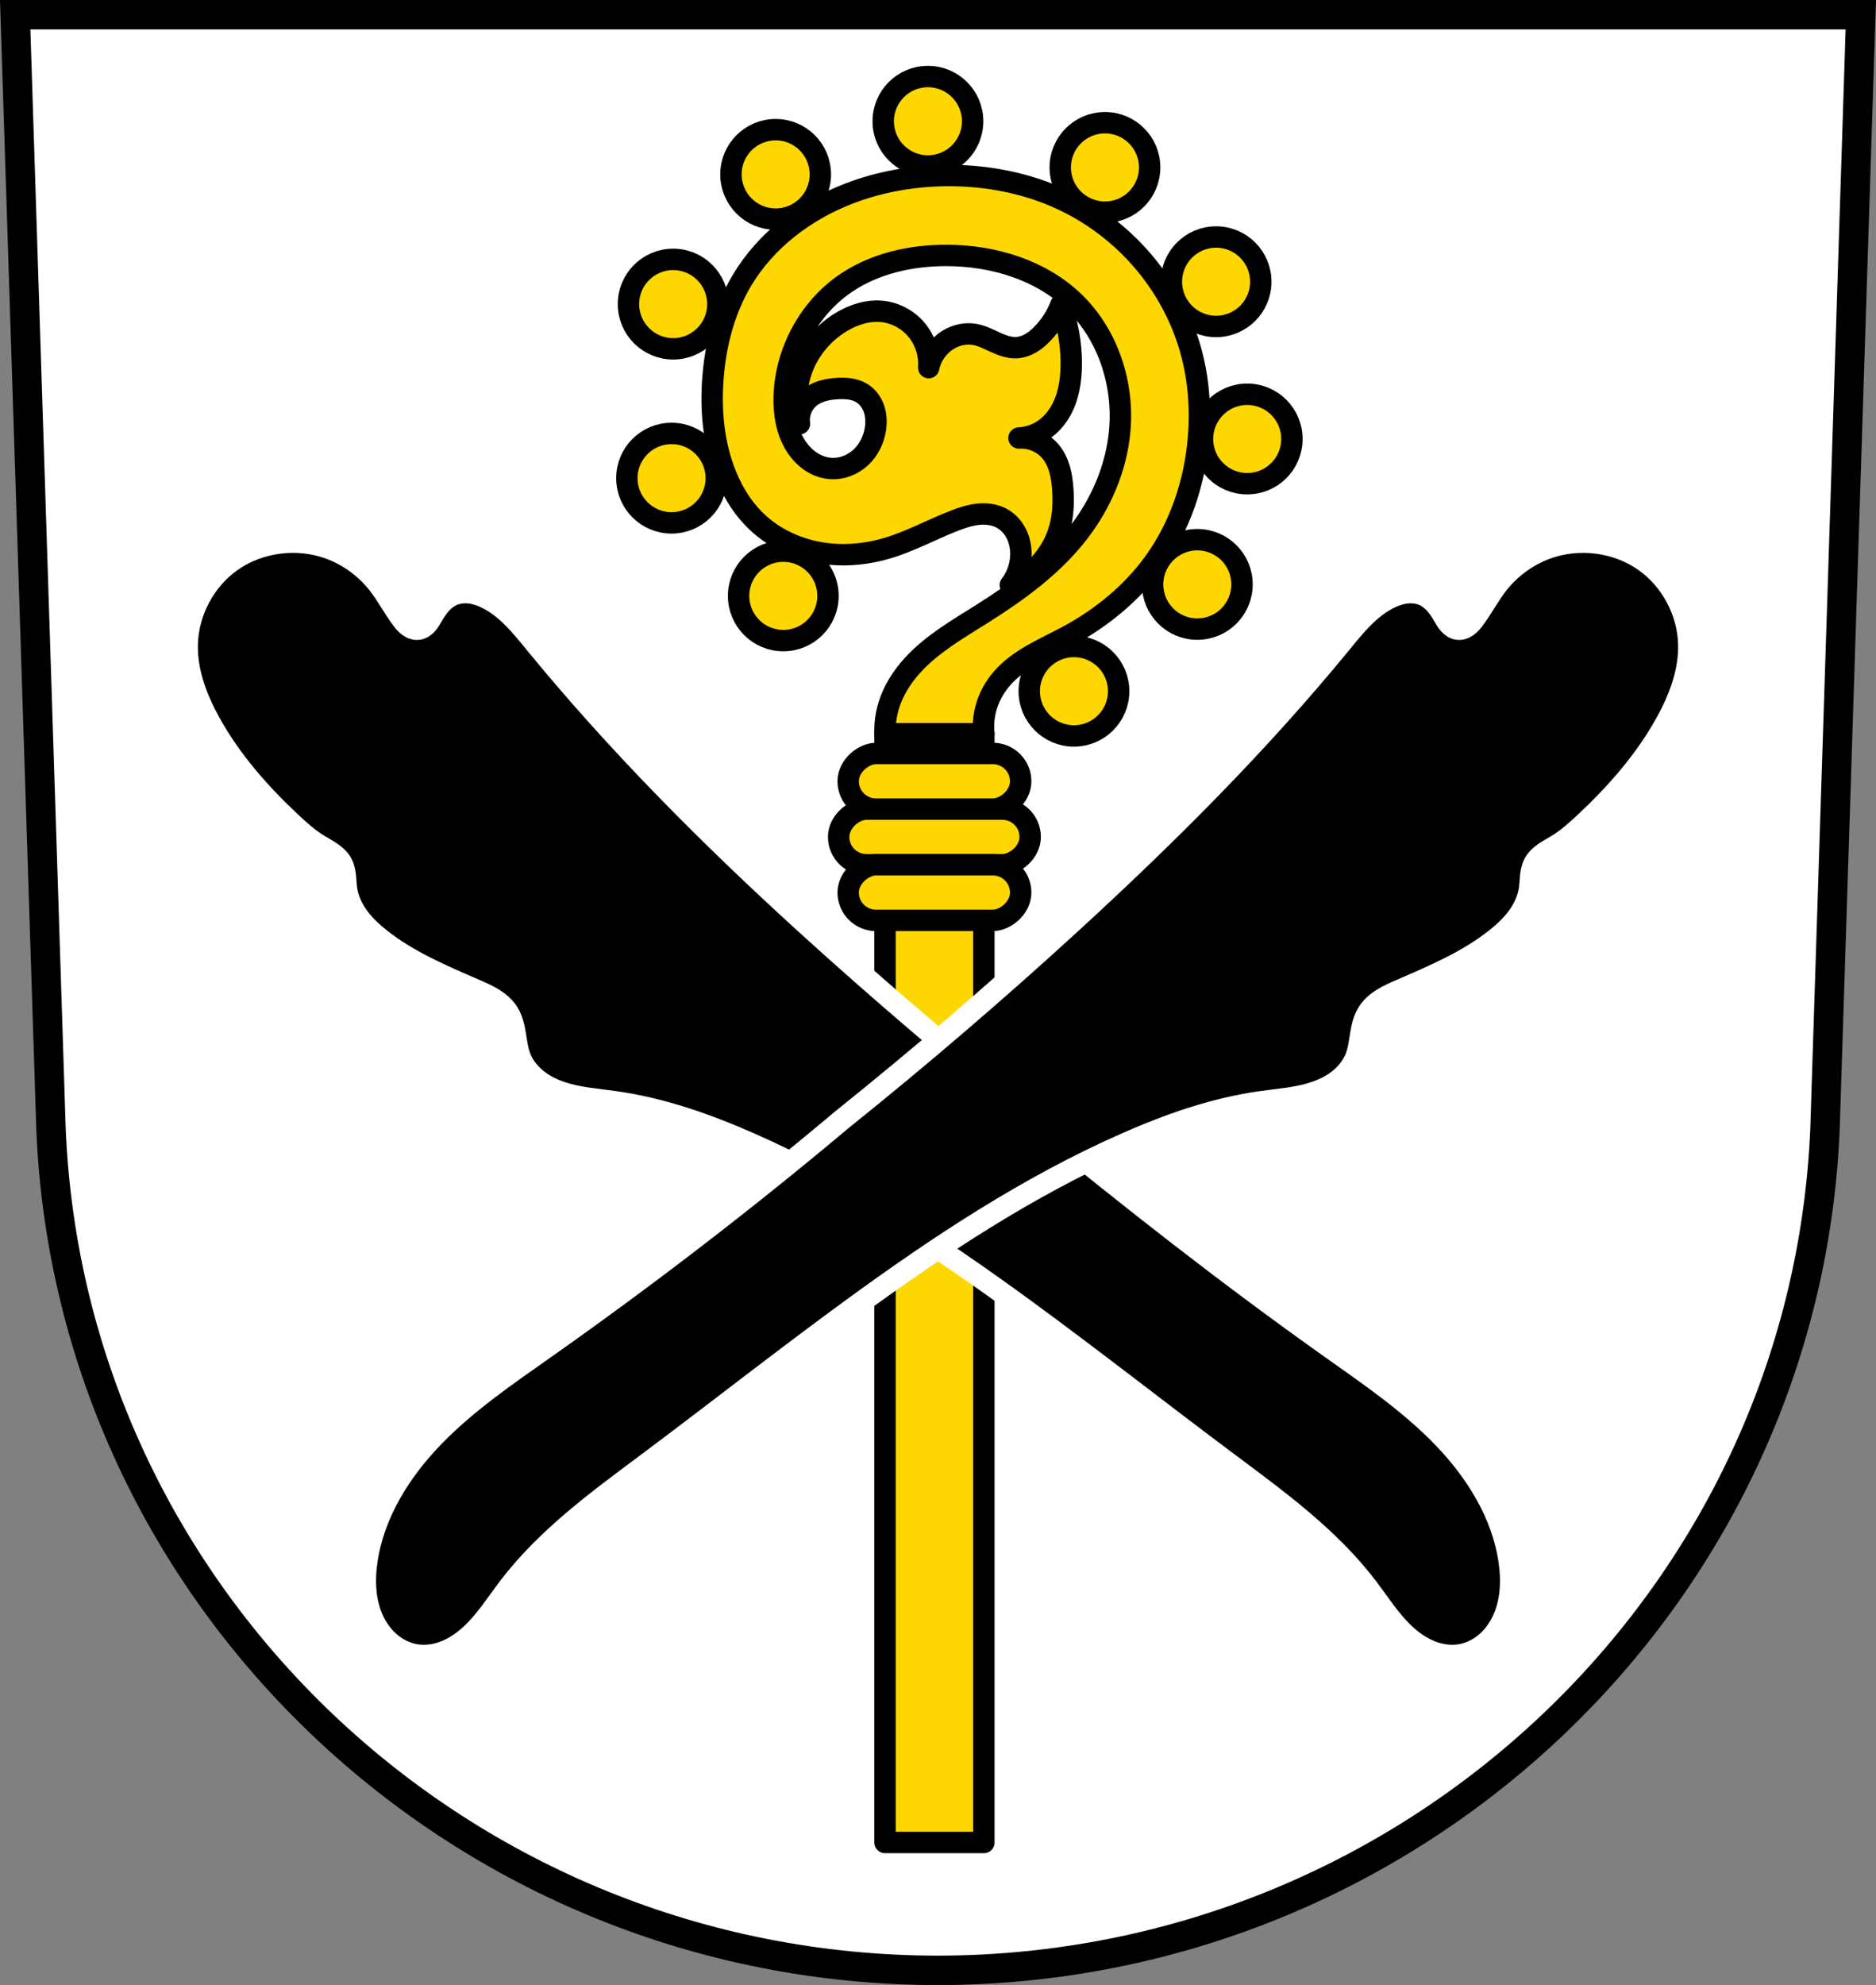 <svg xmlns="http://www.w3.org/2000/svg" width="701.33" height="741.77" viewBox="0 0 701.334 741.769"><rect x="0" y="0" width="701.334" height="741.769" fill="#808080" stroke="none"/><g transform="translate(-16.02-64.28)"><g stroke="#000"><path d="m21.698 69.782l13.398 416.62c7.415 175.25 153.92 314.05 331.59 314.14 177.51-.215 324.07-139.06 331.59-314.14l13.398-416.62h-344.98z" fill="#fff" fill-rule="evenodd" stroke-width="11"/><g transform="translate(871.65)" fill="#ffd700" stroke-linejoin="round" stroke-width="8"><g stroke-linecap="round"><path d="m-524.77 380.38h36.953v372.37h-36.953z"/><path d="m-524.77 338.45h36.953v48.32h-36.953z"/><g transform="matrix(0 1-1 0 0 0)"><rect rx="10.393" y="470.5" x="366.62" height="71.6" width="20.786"/><rect rx="10.393" y="474.05" x="345.83" height="64.49" width="20.786"/><rect rx="10.393" y="474.05" x="387.41" height="64.49" width="20.786"/></g></g><path d="m-524.77 338.45c-.125-3.599.358-7.219 1.421-10.659 1.724-5.576 4.948-10.613 8.883-14.923 7.275-7.97 16.804-13.441 25.938-19.19 13.447-8.459 26.558-17.964 36.24-30.557 8.439-10.974 14.06-24.23 15.279-38.02 1.542-17.477-4.435-35.78-17.06-47.968-12.459-12.03-30.29-17.363-47.612-17.411-13.212-.036-26.715 2.909-37.664 10.304-13.721 9.267-22.468 25.382-23.1 41.927-.248 6.531.771 13.308 4.264 18.832 1.419 2.244 3.236 4.252 5.416 5.766 2.181 1.514 4.731 2.522 7.375 2.762 4.27.387 8.625-1.302 11.725-4.264 2.927-2.795 4.759-6.653 5.33-10.659.35-2.453.238-4.998-.562-7.342-.8-2.345-2.32-4.478-4.413-5.804-1.346-.853-2.894-1.358-4.468-1.609-1.574-.252-3.178-.257-4.77-.167-1.987.112-3.977.375-5.873.977-1.897.602-3.703 1.556-5.141 2.931-2.446 2.339-3.674 5.888-3.198 9.238-1.952-7.376-1.314-15.41 1.777-22.385 2.865-6.467 7.8-11.982 13.857-15.634 4.686-2.826 10.202-4.567 15.634-3.908 4.794.581 9.318 3.064 12.436 6.751 3.298 3.901 4.994 9.118 4.619 14.213.848-4.204 3.478-8.02 7.106-10.304 2.934-1.848 6.528-2.699 9.949-2.132 2.719.45 5.211 1.743 7.715 2.893 2.504 1.15 5.166 2.19 7.919 2.081 1.927-.076 3.806-.722 5.476-1.689 1.669-.967 3.14-2.247 4.473-3.641 2.927-3.059 5.237-6.706 6.751-10.659 2.592 7.03 3.922 14.532 3.908 22.03-.012 6.282-1.026 12.737-4.264 18.12-1.612 2.68-3.768 5.056-6.396 6.751-2.643 1.705-5.741 2.697-8.883 2.843 4.393-.272 8.868 1.627 11.725 4.974 1.608 1.884 2.703 4.167 3.407 6.542.703 2.375 1.028 4.846 1.212 7.316.365 4.878.188 9.84-1.066 14.568-2.514 9.478-9.534 17.654-18.522 21.572 2.532-3.308 3.944-7.458 3.954-11.623.007-2.706-.575-5.432-1.835-7.827-1.26-2.395-3.216-4.446-5.627-5.675-2.671-1.362-5.787-1.673-8.766-1.329-2.979.344-5.849 1.31-8.644 2.395-8.473 3.29-16.509 7.735-25.23 10.304-6.864 2.023-14.1 2.845-21.23 2.167-10.144-.965-20.07-5.09-27.451-12.12-5.717-5.443-9.786-12.462-12.436-19.898-3.83-10.748-4.779-22.378-3.908-33.755.977-12.766 4.278-25.497 10.832-36.495 8.949-15.02 23.668-26.15 39.978-32.436 11.526-4.446 23.889-6.614 36.24-6.751 15.13-.168 30.387 2.744 44.06 9.238 12.44 5.909 23.467 14.755 31.978 25.583 7.04 8.959 12.375 19.277 15.462 30.25 2.997 10.655 3.868 21.865 2.969 32.896-1.357 16.663-6.844 33.11-16.654 46.649-8.301 11.455-19.531 20.636-31.978 27.359-8.729 4.715-18.376 8.491-24.872 15.989-2.835 3.273-4.958 7.178-6.04 11.37-.776 3.01-1.018 6.149-.711 9.238h-36.953z" fill-rule="evenodd"/><g stroke-linecap="round"><circle r="16.711" cy="177.91" cx="-603.97"/><circle r="16.711" cy="242.95" cx="-604.57"/><circle r="16.711" cy="129.44" cx="-565.66"/><circle r="16.711" cy="109.59" cx="-508.73"/><circle r="16.711" cy="126.84" cx="-442.55"/><circle r="16.711" cy="169.55" cx="-401"/><circle r="16.711" cy="228.31" cx="-389.37"/><circle r="16.711" cy="282.65" cx="-408.02"/><circle r="16.711" cy="322.56" cx="-454.14"/><circle r="16.711" cy="286.94" cx="-562.8"/></g></g></g><g transform="translate(869.37 6)" fill-rule="evenodd" stroke="#fff" stroke-linejoin="round" stroke-width="8"><path d="m-466.95 476.52c-28.967-23.701-57.55-47.88-85.23-73.08-35.977-32.763-70.45-67.3-101.27-104.96-5.145-6.286-10.412-12.844-17.652-16.528-2.057-1.047-4.263-1.846-6.554-2.126-2.291-.28-4.677-.022-6.769.953-3.143 1.466-5.353 4.385-7.104 7.379-.653 1.116-1.268 2.268-2.115 3.245-.847.977-1.969 1.781-3.249 1.963-1.298.185-2.624-.294-3.688-1.06-1.064-.767-1.9-1.803-2.68-2.857-3.083-4.167-5.485-8.814-8.676-12.898-4.629-5.925-10.903-10.559-17.945-13.198-12.147-4.551-26.518-2.789-37.08 4.741-9.824 7-16.07 18.771-16.397 30.831-.282 10.325 3.513 20.371 8.514 29.408 7.841 14.17 18.685 26.486 30.519 37.541 3.168 2.959 6.434 5.853 10.129 8.121 1.603.983 3.281 1.846 4.825 2.918 1.544 1.072 2.972 2.384 3.857 4.04.779 1.46 1.102 3.119 1.275 4.764.173 1.645.206 3.305.452 4.941.567 3.764 2.259 7.302 4.519 10.365 2.26 3.063 5.078 5.676 8.06 8.04 10.628 8.423 23.313 13.752 35.752 19.15 2.31 1 4.628 2.02 6.757 3.365 2.128 1.347 4.076 3.05 5.4 5.193 1.519 2.459 2.141 5.357 2.608 8.21.467 2.852.813 5.757 1.864 8.45 1.25 3.201 3.468 5.977 6.146 8.13 2.678 2.153 5.805 3.702 9.06 4.806 6.508 2.207 13.455 2.652 20.26 3.612 17.505 2.468 34.35 8.417 50.53 15.548 36.594 16.13 70.17 38.36 102.47 61.946 25.474 18.602 50.27 38.11 75.54 56.994 18.911 14.13 38.37 28.19 52.668 46.978 4.546 5.976 8.571 12.433 14.08 17.54 2.752 2.554 5.872 4.751 9.343 6.18 3.472 1.429 7.31 2.067 11.02 1.515 3.43-.51 6.682-2.03 9.384-4.204 2.702-2.174 4.861-4.99 6.415-8.09 3.475-6.932 3.872-15.06 2.775-22.735-2.527-17.682-12.516-33.599-24.949-46.42-12.433-12.825-27.305-22.97-41.878-33.3-38.1-27-74.854-55.847-110.99-85.42z"/><path d="m-538.41 476.52c29.19-23.425 57.62-47.803 85.23-73.08 35.886-32.86 70.44-67.31 101.27-104.96 5.146-6.285 10.412-12.844 17.652-16.528 2.057-1.047 4.262-1.846 6.554-2.126 2.291-.28 4.677-.022 6.769.953 3.143 1.466 5.353 4.385 7.104 7.379.653 1.116 1.268 2.268 2.115 3.245.847.977 1.969 1.781 3.249 1.963 1.298.185 2.624-.294 3.688-1.06 1.064-.767 1.901-1.803 2.68-2.857 3.083-4.167 5.485-8.814 8.676-12.898 4.629-5.925 10.903-10.559 17.945-13.198 12.147-4.551 26.518-2.789 37.08 4.741 9.824 7 16.07 18.771 16.397 30.831.282 10.325-3.513 20.371-8.514 29.408-7.841 14.17-18.685 26.486-30.519 37.541-3.168 2.959-6.434 5.853-10.129 8.121-1.603.983-3.281 1.846-4.825 2.918-1.544 1.072-2.972 2.384-3.857 4.04-.779 1.46-1.102 3.119-1.275 4.764-.173 1.645-.206 3.305-.452 4.941-.567 3.764-2.259 7.302-4.519 10.365-2.26 3.063-5.078 5.676-8.06 8.04-10.628 8.423-23.313 13.752-35.752 19.15-2.31 1-4.628 2.02-6.757 3.365-2.128 1.347-4.076 3.05-5.4 5.193-1.519 2.459-2.141 5.357-2.608 8.21-.467 2.852-.813 5.757-1.864 8.45-1.25 3.201-3.468 5.977-6.146 8.13-2.678 2.153-5.805 3.702-9.06 4.806-6.508 2.207-13.455 2.652-20.26 3.612-17.505 2.468-34.35 8.417-50.53 15.548-36.594 16.13-70.17 38.36-102.47 61.946-25.474 18.602-50.27 38.11-75.54 56.994-18.911 14.13-38.37 28.19-52.668 46.978-4.546 5.976-8.572 12.433-14.08 17.54-2.752 2.554-5.872 4.751-9.343 6.18-3.471 1.429-7.31 2.067-11.02 1.515-3.43-.51-6.682-2.029-9.384-4.204-2.702-2.174-4.861-4.99-6.415-8.09-3.474-6.932-3.87-15.06-2.775-22.735 2.523-17.686 12.491-33.617 24.918-46.45 12.427-12.835 27.305-22.981 41.909-33.27 38.17-26.898 75.22-55.4 110.99-85.42z"/></g></g></svg>